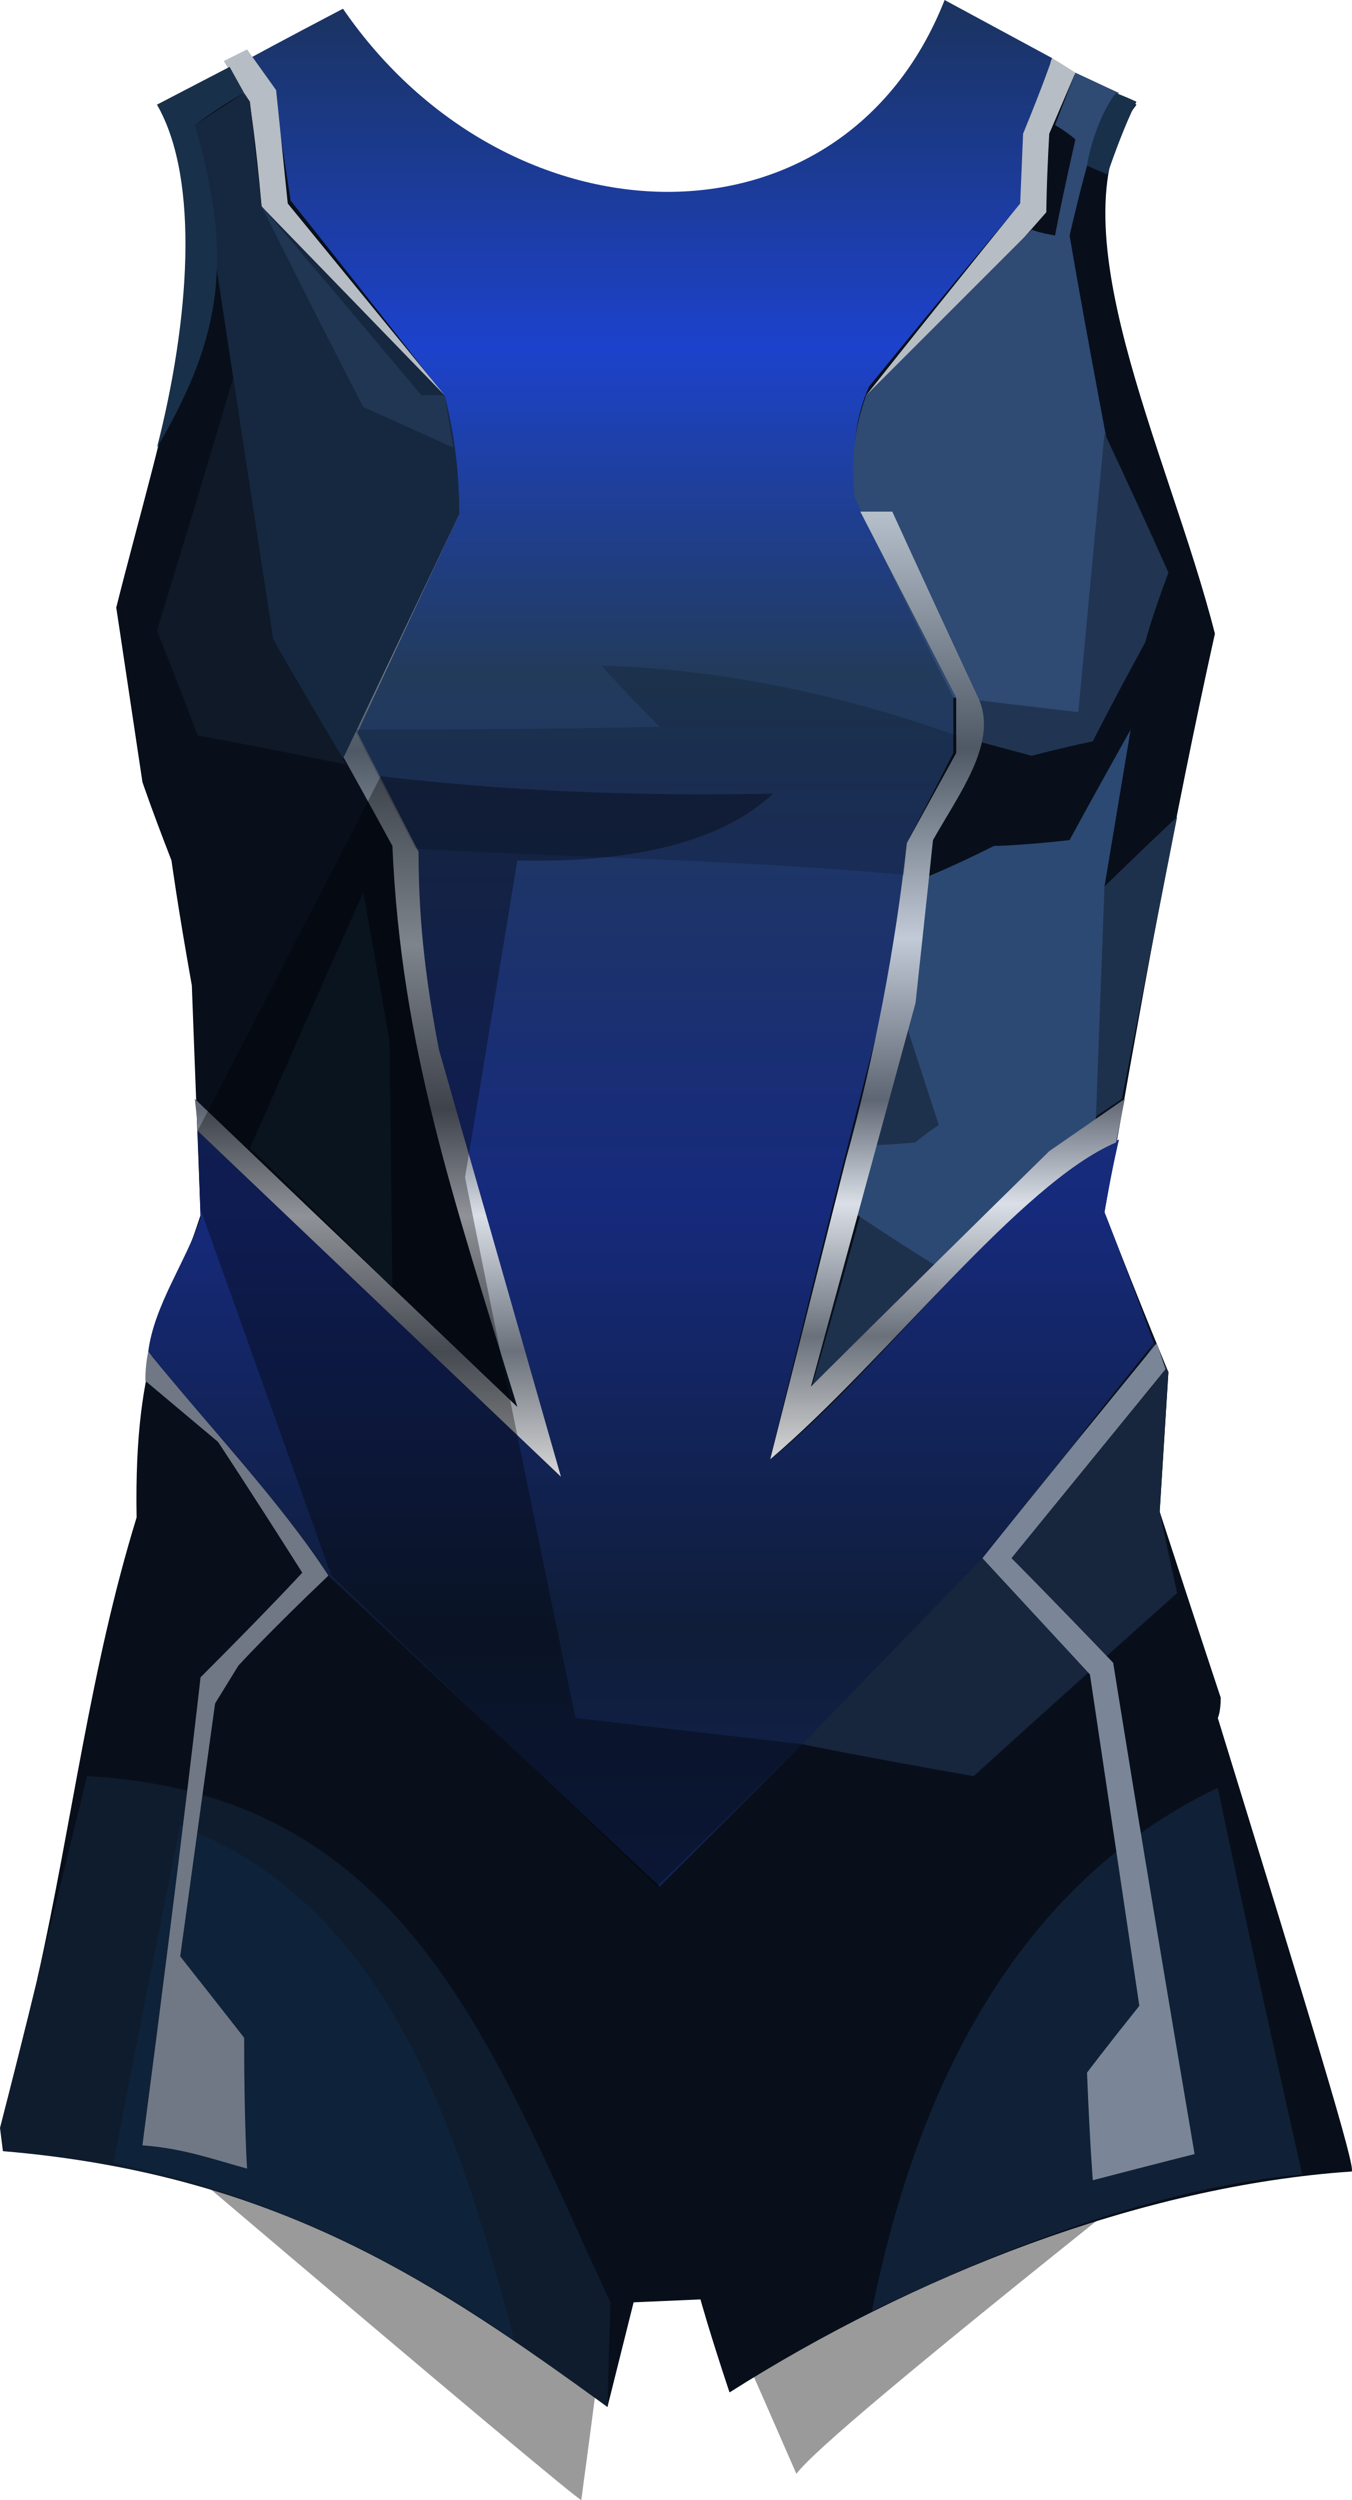 <?xml version="1.0" encoding="UTF-8" standalone="no"?>
<svg
   width="465.167"
   height="860"
   viewBox="0 0 465.167 860"
   version="1.1"
   id="svg74"
   sodipodi:docname="cb-layer-0933.svg"
   xmlns:inkscape="http://www.inkscape.org/namespaces/inkscape"
   xmlns:sodipodi="http://sodipodi.sourceforge.net/DTD/sodipodi-0.dtd"
   xmlns="http://www.w3.org/2000/svg"
   xmlns:svg="http://www.w3.org/2000/svg">
  <sodipodi:namedview
     id="namedview76"
     pagecolor="#ffffff"
     bordercolor="#666666"
     borderopacity="1.0"
     inkscape:pageshadow="2"
     inkscape:pageopacity="0.0"
     inkscape:pagecheckerboard="0" />
  <defs
     id="defs45">
    <linearGradient
       x1="306.784"
       y1="0"
       x2="306.784"
       y2="511.781"
       id="id-78627"
       gradientTransform="scale(0.73,1.37)"
       gradientUnits="userSpaceOnUse">
      <stop
         stop-color="#1B335E"
         offset="0%"
         id="stop2" />
      <stop
         stop-color="#1C42CC"
         offset="17%"
         id="stop4" />
      <stop
         stop-color="#223B5B"
         offset="33%"
         id="stop6" />
      <stop
         stop-color="#162A7D"
         offset="59%"
         id="stop8" />
      <stop
         stop-color="#0F1D38"
         offset="80%"
         id="stop10" />
      <stop
         stop-color="#122462"
         offset="100%"
         id="stop12" />
    </linearGradient>
    <linearGradient
       x1="211.339"
       y1="107.647"
       x2="211.339"
       y2="312.483"
       id="id-78628"
       gradientTransform="scale(0.615,1.626)"
       gradientUnits="userSpaceOnUse">
      <stop
         stop-color="#B6C0CB"
         offset="0%"
         id="stop15" />
      <stop
         stop-color="#4F5966"
         offset="25%"
         id="stop17" />
      <stop
         stop-color="#C1CAD6"
         offset="45%"
         id="stop19" />
      <stop
         stop-color="#5F6673"
         offset="62%"
         id="stop21" />
      <stop
         stop-color="#DADFE7"
         offset="73%"
         id="stop23" />
      <stop
         stop-color="#6A717B"
         offset="87%"
         id="stop25" />
      <stop
         stop-color="#D8D8D8"
         offset="100%"
         id="stop27" />
    </linearGradient>
    <linearGradient
       x1="532.901"
       y1="107.667"
       x2="532.901"
       y2="307.096"
       id="id-78629"
       gradientTransform="scale(0.612,1.635)"
       gradientUnits="userSpaceOnUse">
      <stop
         stop-color="#B6C0CB"
         offset="0%"
         id="stop30" />
      <stop
         stop-color="#4F5966"
         offset="25%"
         id="stop32" />
      <stop
         stop-color="#C1CAD6"
         offset="45%"
         id="stop34" />
      <stop
         stop-color="#5F6673"
         offset="62%"
         id="stop36" />
      <stop
         stop-color="#DADFE7"
         offset="73%"
         id="stop38" />
      <stop
         stop-color="#6A717B"
         offset="87%"
         id="stop40" />
      <stop
         stop-color="#D8D8D8"
         offset="100%"
         id="stop42" />
    </linearGradient>
  </defs>
  <g
     id="id-78630">
    <path
       d="m 200,860 c 7,-52 10,-77 10,-77 -36,-89 -82,-146 -143,-158 -5,37 -8,56 -8,56 l 11,70 c 86,73 129,109 130,109 z"
       fill="#000000"
       fill-opacity="0.396"
       id="id-78631" />
    <path
       d="m 274,851 c -17,-39 -26,-59 -26,-59 35,-79 71,-154 124,-191 11,64 16,96 16,96 l -7,64 c -65,52 -101,82 -107,90 z"
       fill="#000000"
       fill-opacity="0.396"
       id="id-78632" />
    <path
       d="M 209,828 C 165,794 109,744 4,740 10,700 13,680 13,680 25,626 31,574 47,522 46,465 58,452 69,418 67,366 66,339 66,339 61,311 59,296 59,296 52,278 49,269 49,269 43,229 40,209 40,209 55,149 79,78 58,44 c 43,-22 64,-33 64,-33 43,69 159,95 202,-7 45,21 67,32 67,32 -30,40 11,119 27,182 -14,63 -26,130 -38,199 14,36 22,55 22,55 -2,32 -3,48 -3,48 14,43 21,64 21,64 0,5 -1,7 -1,7 32,104 48,156 46,156 -73,5 -151,36 -214,76 -7,-21 -10,-32 -10,-32 l -23,1 c -6,24 -9,36 -9,36 z"
       fill="#080f1b"
       id="id-78633" />
    <path
       d="M 448,748 C 428,659 419,615 419,615 346,650 314,725 300,795 356,768 405,752 448,748 Z"
       fill="#102137"
       id="id-78634" />
    <path
       d="m 405,548 c -47,42 -70,63 -70,63 -40,-7 -59,-11 -59,-11 77,-84 117,-129 121,-138 l 5,10 -3,48 c 4,19 6,28 6,28 z"
       fill="#17253d"
       id="id-78635" />
    <path
       d="m 398,462 c -40,49 -60,74 -60,74 l 37,40 17,114 c -12,15 -18,23 -18,23 1,25 2,37 2,37 23,-6 35,-9 35,-9 C 392,629 383,572 383,572 360,548 348,536 348,536 l 53,-65 c -2,-6 -3,-9 -3,-9 z"
       fill="#7a8698"
       id="id-78636" />
    <path
       d="m 1,740 -1,-8 c 9,-35 13,-52 13,-52 l 17,-69 c 110,6 139,93 180,181 l -1,36 C 151,786 96,748 1,740 Z"
       fill="#0f1c2e"
       id="id-78637" />
    <path
       d="M 39,744 C 54,667 62,628 62,628 135,656 158,735 177,805 134,775 88,754 39,744 Z"
       fill="#0e2239"
       id="id-78638" />
    <path
       d="m 51,465 c 19,23 45,49 62,77 -21,20 -31,31 -31,31 l -8,13 -12,87 c 15,19 22,28 22,28 0,30 1,45 1,45 C 74,743 63,739 49,738 63,631 69,577 69,577 93,553 104,541 104,541 85,511 75,496 75,496 L 50,475 c 0,-6 1,-10 1,-10 z"
       fill="#707885"
       id="id-78639" />
    <path
       d="m 51,465 c 21,26 45,51 62,77 l 114,107 49,-49 62,-64 59,-74 c -11,-30 -17,-45 -17,-45 3,-17 5,-25 5,-25 -34,13 -83,81 -120,110 11,-46 24,-98 37,-148 3,-15 7,-35 10,-64 11,-21 16,-31 16,-31 0,-13 0,-20 0,-20 -23,-46 -34,-69 -34,-69 -1,-13 0,-26 5,-37 35,-43 53,-64 53,-64 0,-16 1,-24 1,-24 L 362,20 325,0 C 290,89 175,86 118,3 97,14 86,20 86,20 c 5,6 8,10 8,10 4,26 6,39 6,39 35,44 52,66 52,66 4,17 6,30 6,42 -24,50 -36,75 -36,75 14,27 21,40 21,40 -1,27 3,50 7,72 28,95 42,142 42,142 C 153,467 112,428 68,389 l 1,30 c -5,15 -16,30 -18,46 z"
       fill="url(#id-78627)"
       id="id-78640"
       style="fill:url(#id-78627)" />
    <path
       d="m 68,389 c 84,80 125,119 125,119 -28,-98 -42,-147 -42,-147 -4,-21 -7,-42 -7,-68 l -21,-41 c 23,-50 35,-75 35,-75 -7,-1 -11,-2 -11,-2 -22,52 -33,78 -33,78 14,25 21,38 21,38 3,69 21,121 43,193 L 67,378 c 1,8 1,11 1,11 z"
       fill="url(#id-78628)"
       id="id-78641"
       style="fill:url(#id-78628)" />
    <path
       d="m 86,395 c 26,-59 39,-88 39,-88 6,34 9,51 9,51 l 1,85 C 103,411 86,395 86,395 Z"
       fill="#101e2e"
       id="id-78642" />
    <path
       d="m 153,136 c -6,0 -8,0 -8,0 C 108,92 90,71 90,71 88,48 86,36 86,36 80,26 77,21 77,21 l 8,-4 10,14 4,39 c 36,44 54,66 54,66 z"
       fill="#b7bdc4"
       id="id-78643" />
    <path
       d="M 119,263 C 85,256 68,253 68,253 59,229 54,217 54,217 73,155 82,124 82,124 l 12,96 c 17,28 25,43 25,43 z"
       fill="#0f1927"
       id="id-78644" />
    <path
       d="M 118,261 C 102,234 94,220 94,220 76,102 67,43 67,43 l 17,-11 2,3 4,36 63,65 c 4,16 5,29 5,41 z"
       fill="#162840"
       id="id-78645" />
    <path
       d="M 54,154 C 77,115 80,88 67,43 78,35 84,32 84,32 L 79,23 54,36 c 15,26 11,75 0,118 z"
       fill="#19304a"
       id="id-78646" />
    <path
       d="m 90,71 c 23,46 35,69 35,69 l 31,14 -3,-18 h -8 C 109,93 90,71 90,71 Z"
       fill="#213653"
       id="id-78647" />
    <path
       d="m 362,20 c 5,3 8,5 8,5 -6,14 -9,21 -9,21 -1,18 -1,27 -1,27 -37,42 -55,63 -55,63 h -7 c 35,-44 53,-66 53,-66 l 1,-24 c 7,-17 10,-26 10,-26 z"
       fill="#b7bdc4"
       id="id-78648" />
    <path
       d="m 363,43 c 5,3 7,5 7,5 -5,22 -7,33 -7,33 -6,-1 -8,-2 -8,-2 -38,38 -57,57 -57,57 -5,14 -5,25 -4,35 22,46 34,69 34,69 29,4 43,5 43,5 11,-37 17,-56 17,-56 C 374,117 368,81 368,81 375,51 380,35 385,32 l -15,-7 z"
       fill="#2f4a73"
       id="id-78649" />
    <path
       d="m 380,149 c 15,32 22,48 22,48 -6,16 -8,24 -8,24 -12,22 -18,34 -18,34 -14,3 -21,5 -21,5 l -26,-7 c 0,-8 0,-13 0,-13 l 42,5 c 6,-64 9,-96 9,-96 z"
       fill="#213552"
       id="id-78650" />
    <path
       d="m 384,32 c 5,2 7,3 7,3 -4,8 -8,19 -10,25 l -7,-3 c 1,-7 5,-19 10,-25 z"
       fill="#19304a"
       id="id-78651" />
    <path
       d="m 405,281 c -17,16 -25,24 -25,24 -47,29 -70,43 -70,43 -9,46 -14,70 -14,70 -11,40 -17,60 -17,60 55,-55 82,-83 82,-83 l 25,-17 z"
       fill="#1e314c"
       id="id-78652" />
    <path
       d="m 389,251 c -14,25 -21,38 -21,38 -18,2 -26,2 -26,2 -16,8 -24,11 -24,11 -5,30 -8,45 -8,45 l 13,40 c -6,4 -8,6 -8,6 -11,1 -17,1 -17,1 -2,16 -3,24 -3,24 18,12 28,18 28,18 36,-33 54,-50 54,-50 l 3,-81 c 6,-36 9,-54 9,-54 z"
       fill="#2c4973"
       id="id-78653" />
    <path
       d="m 387,378 -26,18 c -55,54 -82,81 -82,81 24,-88 36,-132 36,-132 4,-37 6,-56 6,-56 9,-16 22,-33 16,-48 -20,-43 -30,-65 -30,-65 h -11 l 33,64 v 19 l -17,31 c -4,36 -11,73 -21,109 l -26,103 c 40,-34 86,-95 119,-109 z"
       fill="url(#id-78629)"
       id="id-78654"
       style="fill:url(#id-78629)" />
    <path
       d="m 122,251 c 70,0 105,-1 105,-1 -14,-14 -20,-21 -20,-21 36,1 77,8 122,24 v 6 c -11,20 -17,31 -17,31 l -1,11 c -51,-5 -113,-6 -168,-9 -14,-27 -21,-41 -21,-41 z"
       fill="#000000"
       fill-opacity="0.179"
       id="id-78655" />
    <path
       d="m 131,267 c 42,5 87,7 135,6 -17,16 -47,24 -88,23 -12,73 -18,109 -18,109 25,124 38,186 38,186 l 78,9 -50,49 L 114,542 69,416 68,389 c 42,-81 63,-122 63,-122 z"
       fill="#000000"
       fill-opacity="0.346"
       id="id-78656" />
  </g>
</svg>
